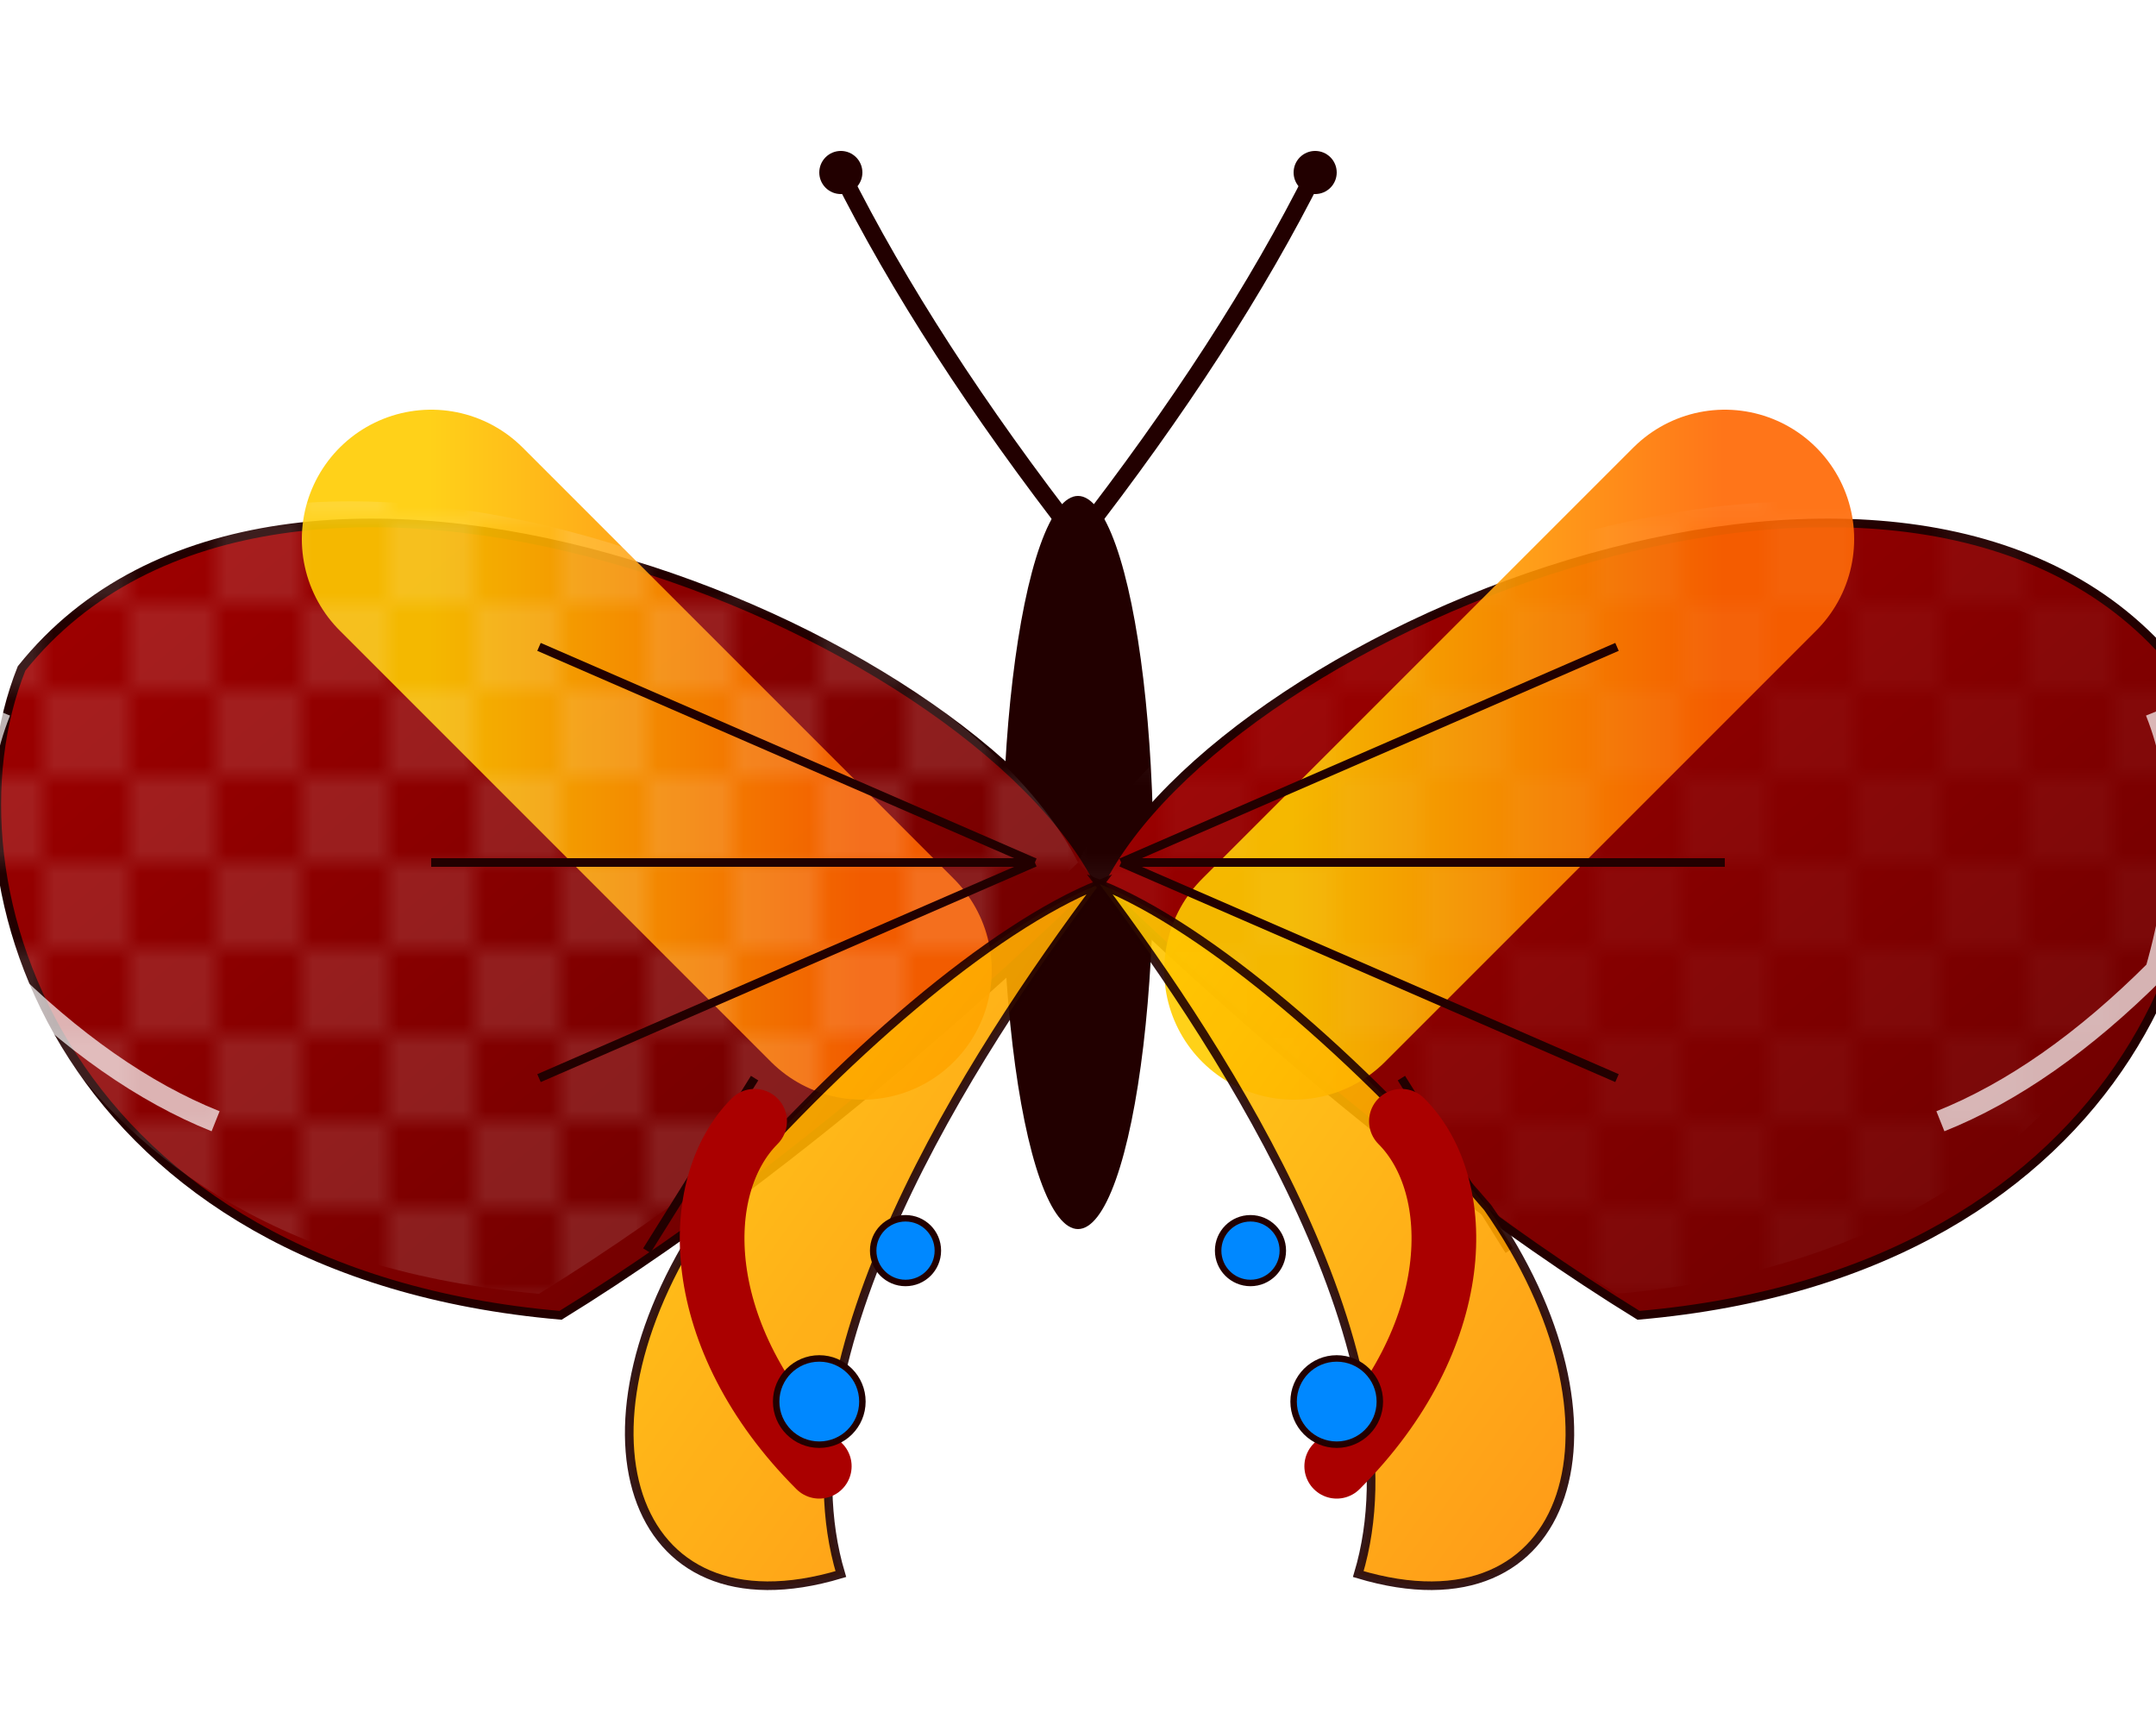 <svg xmlns="http://www.w3.org/2000/svg" viewBox="-50 -40 100 80">
  <!-- Level 7: Red Admiral/Golden Birdwing Inspired -->
  <defs>
    <linearGradient id="redWing" x1="0%" y1="0%" x2="100%" y2="100%">
      <stop offset="0%" stop-color="#AA0000"/>
      <stop offset="50%" stop-color="#880000"/>
      <stop offset="100%" stop-color="#660000"/>
    </linearGradient>
    <linearGradient id="goldWing" x1="0%" y1="0%" x2="100%" y2="100%">
      <stop offset="0%" stop-color="#FFCC00"/>
      <stop offset="50%" stop-color="#FFAA00"/>
      <stop offset="100%" stop-color="#FF8800"/>
    </linearGradient>
    <filter id="shadow" x="-20%" y="-20%" width="140%" height="140%">
      <feGaussianBlur in="SourceAlpha" stdDeviation="2"/>
      <feOffset dx="1" dy="1" result="offsetblur"/>
      <feComponentTransfer>
        <feFuncA type="linear" slope="0.5"/>
      </feComponentTransfer>
      <feMerge>
        <feMergeNode/>
        <feMergeNode in="SourceGraphic"/>
      </feMerge>
    </filter>
    <pattern id="checkered" width="8" height="8" patternUnits="userSpaceOnUse">
      <rect x="0" y="0" width="4" height="4" fill="white" opacity="0.4"/>
      <rect x="4" y="4" width="4" height="4" fill="white" opacity="0.4"/>
    </pattern>
    <linearGradient id="stripeGradient" x1="0%" y1="0%" x2="100%" y2="0%">
      <stop offset="0%" stop-color="#FFCC00"/>
      <stop offset="100%" stop-color="#FF6600"/>
    </linearGradient>
  </defs>
  
  <!-- Body -->
  <g transform="translate(0,0)">
    <!-- Butterfly Body -->
    <ellipse cx="0" cy="0" rx="3.5" ry="17" fill="#220000"/>
    
    <!-- Antennae -->
    <path d="M0,-15 Q-7,-24 -11,-32" fill="none" stroke="#220000" stroke-width="0.8"/>
    <path d="M0,-15 Q7,-24 11,-32" fill="none" stroke="#220000" stroke-width="0.8"/>
    <circle cx="-11" cy="-32" r="1" fill="#220000"/>
    <circle cx="11" cy="-32" r="1" fill="#220000"/>
    
    <!-- Forewings -->
    <path d="M0,0 C-6,-12 -38,-25 -50,-10 C-54,0 -48,18 -25,20 C-12,12 0,0 0,0 Z" 
          fill="url(#redWing)" 
          filter="url(#shadow)"
          stroke="#220000" 
          stroke-width="0.4"/>
    
    <path d="M0,0 C6,-12 38,-25 50,-10 C54,0 48,18 25,20 C12,12 0,0 0,0 Z" 
          fill="url(#redWing)" 
          filter="url(#shadow)"
          stroke="#220000" 
          stroke-width="0.4"/>
    
    <!-- Golden Striped Pattern -->
    <path d="M-30,-15 Q-20,-5 -10,5" 
          stroke="url(#stripeGradient)" 
          stroke-width="12" 
          stroke-linecap="round"
          opacity="0.9"
          fill="none"/>
          
    <path d="M30,-15 Q20,-5 10,5" 
          stroke="url(#stripeGradient)" 
          stroke-width="12" 
          stroke-linecap="round"
          opacity="0.9"
          fill="none"/>
    
    <!-- Wing Pattern -->
    <path d="M0,0 C-6,-12 -38,-25 -50,-10 C-54,0 -48,18 -25,20 C-12,12 0,0 0,0 Z" 
          fill="url(#checkered)"
          opacity="0.3"/>
          
    <path d="M0,0 C6,-12 38,-25 50,-10 C54,0 48,18 25,20 C12,12 0,0 0,0 Z" 
          fill="url(#checkered)"
          opacity="0.3"/>
    
    <!-- Wing Veins -->
    <path d="M-2,0 L-25,-10 M-2,0 L-30,0 M-2,0 L-25,10 M-15,10 L-20,18" 
          stroke="#220000" 
          stroke-width="0.4" 
          fill="none"/>
    
    <path d="M2,0 L25,-10 M2,0 L30,0 M2,0 L25,10 M15,10 L20,18" 
          stroke="#220000" 
          stroke-width="0.4" 
          fill="none"/>
    
    <!-- Wing Border Details -->
    <path d="M-50,-7 Q-52,-2 -50,5 Q-45,10 -40,12" 
          stroke="white" 
          stroke-width="1" 
          fill="none"
          opacity="0.7"/>
          
    <path d="M50,-7 Q52,-2 50,5 Q45,10 40,12" 
          stroke="white" 
          stroke-width="1" 
          fill="none"
          opacity="0.7"/>
    
    <!-- Hindwings -->
    <path d="M0,0 C-6,8 -15,22 -12,32 C-22,35 -25,25 -18,15 C-12,8 -5,2 0,0 Z" 
          fill="url(#goldWing)" 
          stroke="#220000" 
          stroke-width="0.4"
          opacity="0.95"
          filter="url(#shadow)"/>
    
    <path d="M0,0 C6,8 15,22 12,32 C22,35 25,25 18,15 C12,8 5,2 0,0 Z" 
          fill="url(#goldWing)" 
          stroke="#220000" 
          stroke-width="0.4"
          opacity="0.95"
          filter="url(#shadow)"/>
          
    <!-- Hindwing Pattern -->
    <path d="M-15,12 C-18,15 -18,22 -12,28" 
          stroke="#AA0000" 
          stroke-width="3" 
          stroke-linecap="round"
          fill="none"/>
          
    <path d="M15,12 C18,15 18,22 12,28" 
          stroke="#AA0000" 
          stroke-width="3" 
          stroke-linecap="round"
          fill="none"/>
    
    <!-- Small Blue Spots -->
    <circle cx="-12" cy="25" r="2" fill="#0088FF" stroke="#220000" stroke-width="0.3"/>
    <circle cx="12" cy="25" r="2" fill="#0088FF" stroke="#220000" stroke-width="0.3"/>
    <circle cx="-8" cy="18" r="1.5" fill="#0088FF" stroke="#220000" stroke-width="0.3"/>
    <circle cx="8" cy="18" r="1.5" fill="#0088FF" stroke="#220000" stroke-width="0.3"/>
  </g>
</svg>
